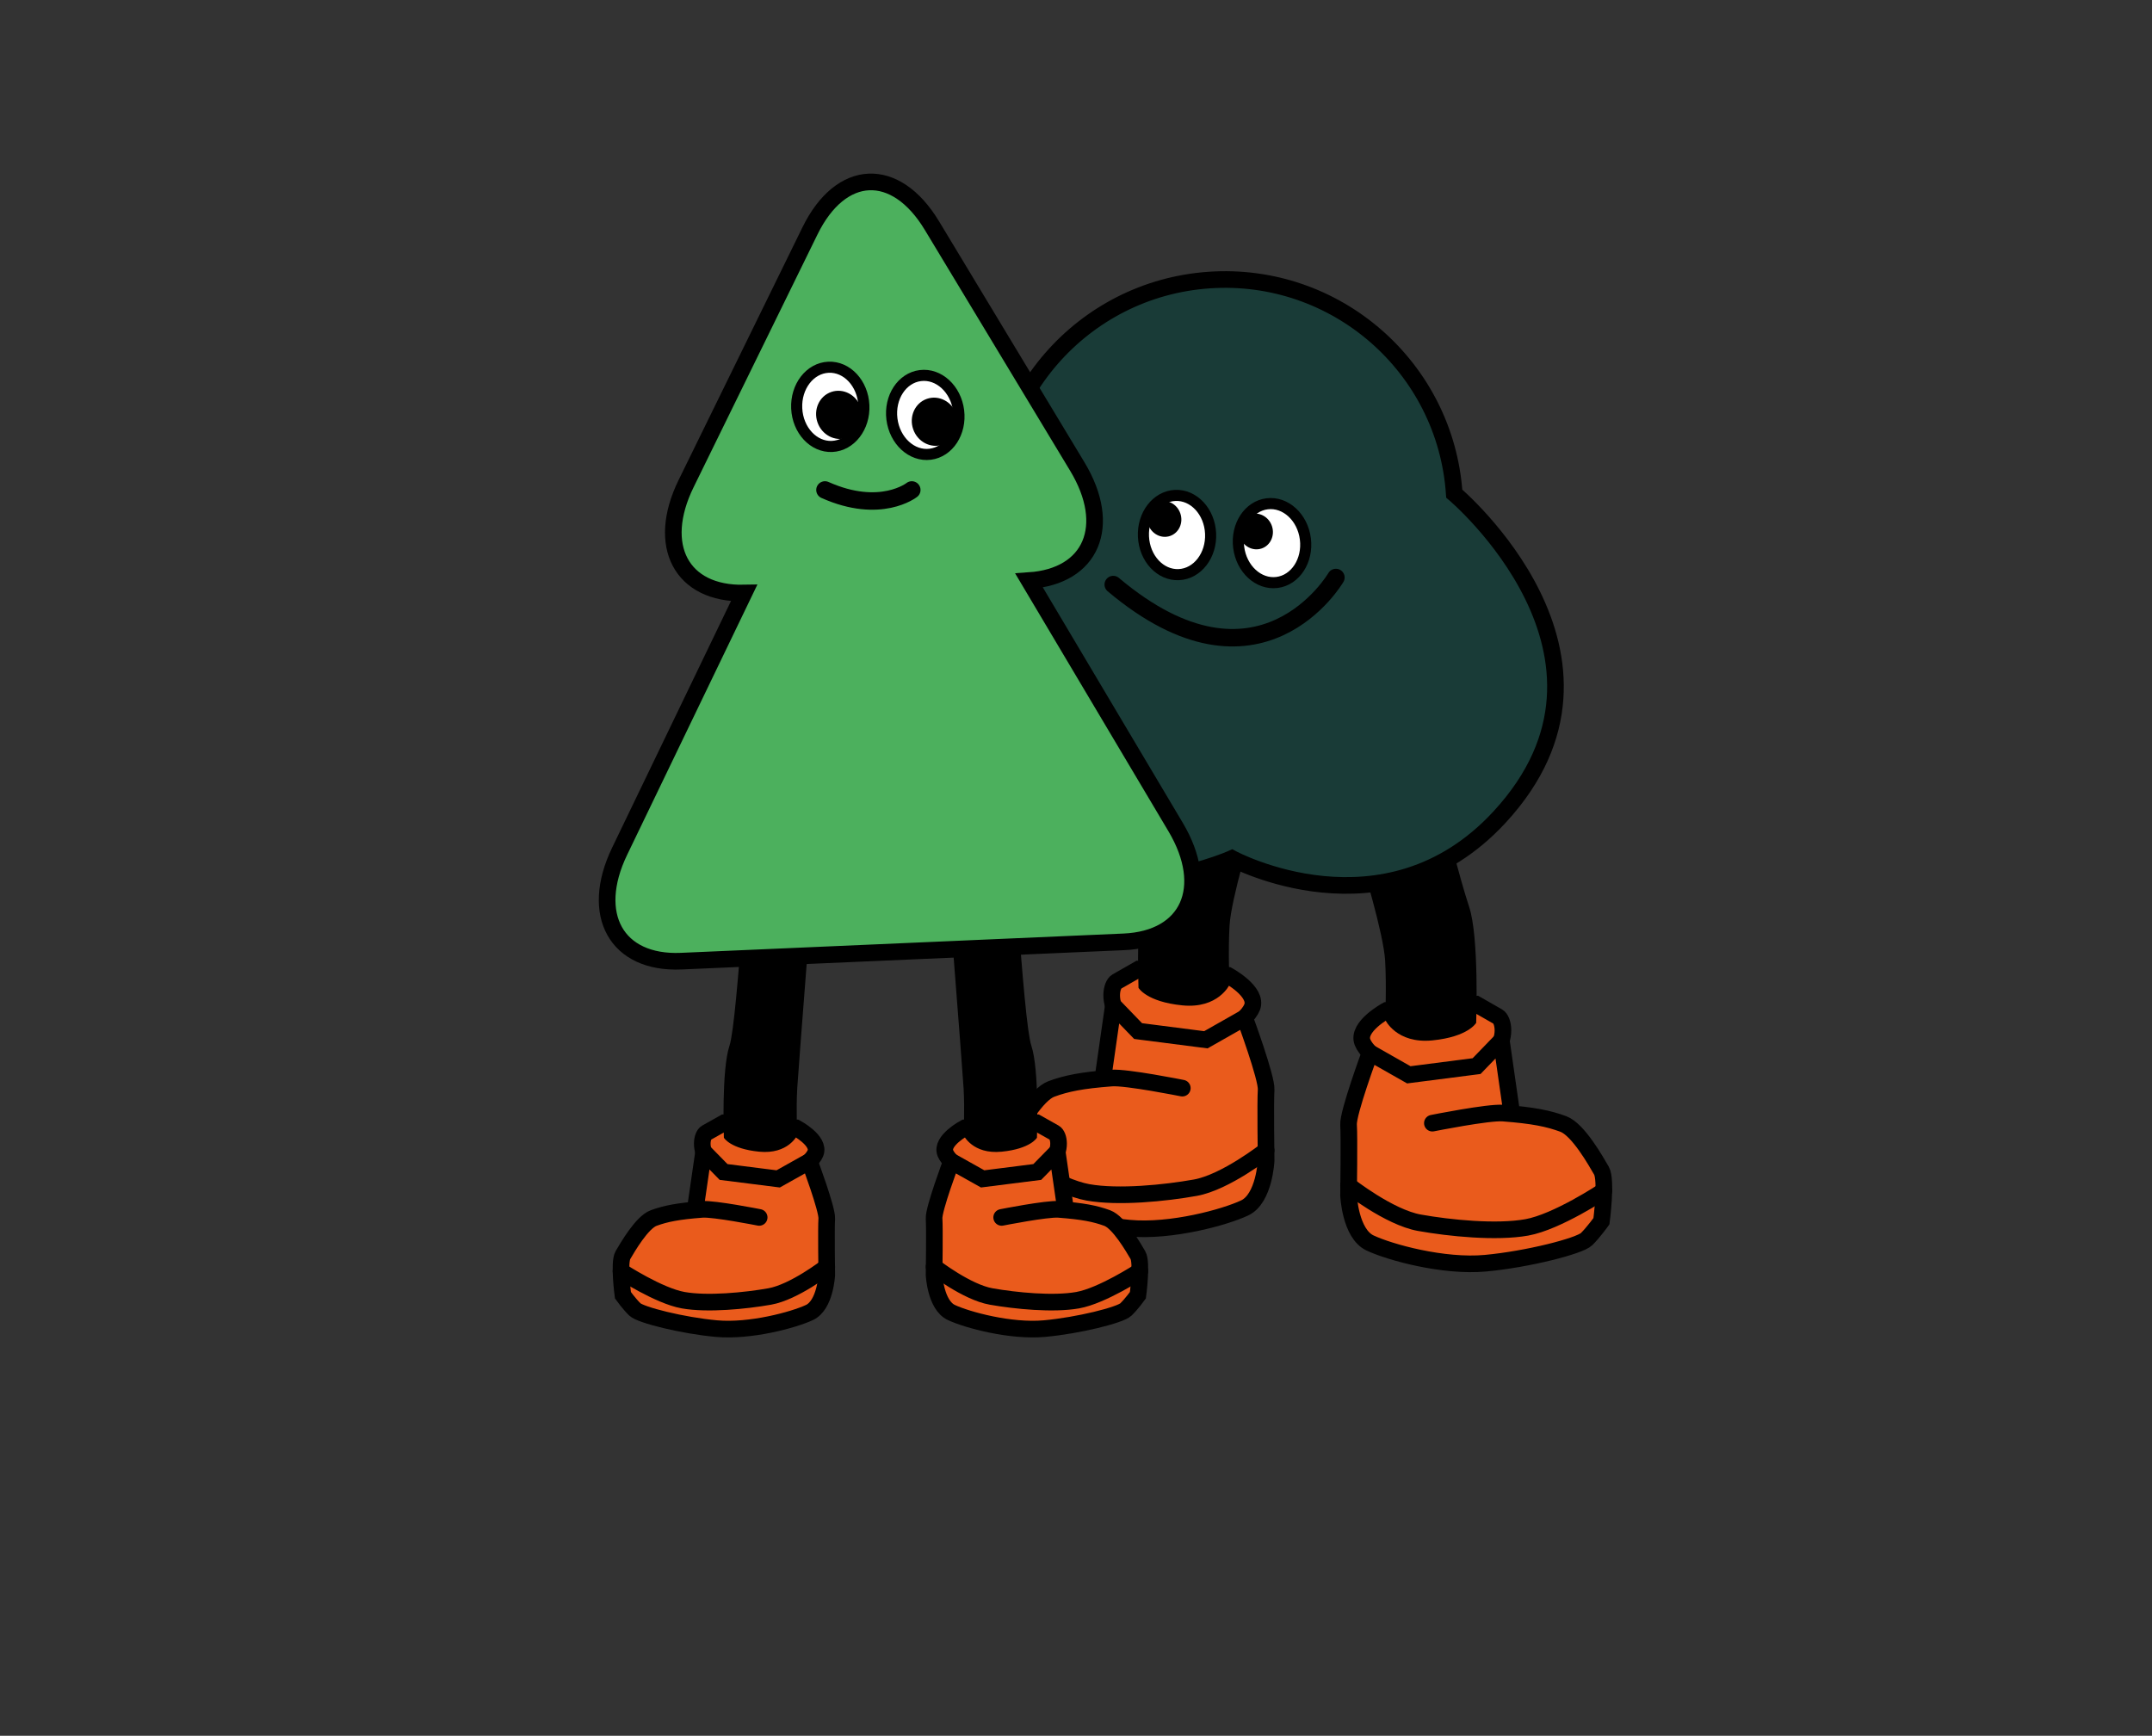 <svg width="388" height="313" viewBox="0 0 388 313" fill="none" xmlns="http://www.w3.org/2000/svg">
<rect x="0" y="0" width="388" height="313" fill="#333333" stroke="none"/>
<path d="M149.061 130.834L138.216 142.554" stroke="#65B555" stroke-width="1.768" stroke-linecap="round"/>
<path d="M181.197 233.637H187.663V228.096L181.197 229.019V233.637Z" fill="#1A3B37"/>
<path d="M236.584 80.019L222.109 94.63" stroke="#01914E" stroke-width="2.019" stroke-linecap="round"/>
<path d="M204.577 79.936L190.111 94.556" stroke="#01914E" stroke-width="2.019" stroke-linecap="round"/>
<path d="M221.961 107.975C221.961 107.975 217.426 114.163 206.064 111.032" stroke="#1A3B37" stroke-width="2.8" stroke-linecap="round"/>
<path d="M250.014 182.194C250.014 182.194 244.546 185.14 245.664 187.948C246.781 190.755 252.961 194.542 257.026 194.117C261.09 193.692 266.983 193 269.366 190.054C271.75 187.107 271.048 183.884 270.068 183.321C269.089 182.757 266.143 181.076 266.143 181.076L250.014 182.194Z" fill="#EA5B1C" stroke="black" stroke-width="3" stroke-miterlimit="10"/>
<path d="M258.254 202.531C258.254 202.531 268.341 200.508 270.992 200.712C276.405 201.118 279.195 201.691 281.864 202.679C284.534 203.667 287.758 209.412 288.737 211.093C289.716 212.774 288.737 220.208 288.737 220.208C288.737 220.208 287.333 222.176 286.067 223.432C284.802 224.688 275.408 227.08 267.833 227.782C260.259 228.484 250.578 225.814 247.012 224.133C243.447 222.453 243.142 215.581 243.142 215.581C243.142 215.581 243.29 204.923 243.142 202.817C242.994 200.712 247.012 189.841 247.012 189.841L254.005 193.813L266.226 192.242L270.687 187.625L272.581 200.85" fill="#EA5B1C"/>
<path d="M258.254 202.531C258.254 202.531 268.341 200.508 270.992 200.712C276.405 201.118 279.195 201.691 281.864 202.679C284.534 203.667 287.758 209.412 288.737 211.093C289.716 212.774 288.737 220.208 288.737 220.208C288.737 220.208 287.333 222.176 286.067 223.432C284.802 224.688 275.408 227.08 267.833 227.782C260.259 228.484 250.578 225.814 247.012 224.133C243.447 222.453 243.142 215.581 243.142 215.581C243.142 215.581 243.29 204.923 243.142 202.817C242.994 200.712 247.012 189.841 247.012 189.841L254.005 193.813L266.226 192.242L270.687 187.625L272.581 200.85" stroke="black" stroke-width="3" stroke-miterlimit="10" stroke-linecap="round"/>
<path d="M243.142 213.753C243.142 213.753 250.439 219.506 255.908 220.485C261.376 221.464 269.791 222.305 275.269 221.326C280.747 220.347 289.162 214.741 289.162 214.741" stroke="black" stroke-width="3" stroke-miterlimit="10" stroke-linecap="round"/>
<path d="M245.516 155.549C245.516 155.549 249.451 168.313 249.737 173.217C250.014 178.121 249.737 183.875 249.737 183.875C249.737 183.875 251.76 188.253 258.254 187.606C264.748 186.96 266.152 184.438 266.152 184.438C266.152 184.438 266.706 169.014 264.886 163.538C263.067 158.061 260.332 146.895 260.332 146.895L245.516 155.549Z" fill="black"/>
<path d="M221.398 175.877C221.398 175.877 226.866 178.823 225.748 181.631C224.631 184.438 218.451 188.225 214.387 187.8C210.322 187.375 204.429 186.682 202.046 183.736C199.662 180.79 200.364 177.567 201.344 177.003C202.323 176.44 205.269 174.759 205.269 174.759L221.398 175.877Z" fill="#EA5B1C" stroke="black" stroke-width="3" stroke-miterlimit="10"/>
<path d="M213.167 196.214C213.167 196.214 203.08 194.191 200.429 194.394C195.016 194.801 192.226 195.373 189.557 196.362C186.887 197.35 183.664 203.094 182.684 204.775C181.705 206.456 182.684 213.891 182.684 213.891C182.684 213.891 184.088 215.858 185.354 217.114C186.619 218.37 196.014 220.762 203.588 221.464C211.163 222.166 220.843 219.497 224.409 217.816C227.974 216.135 228.279 209.264 228.279 209.264C228.279 209.264 228.132 198.606 228.279 196.5C228.427 194.394 224.409 183.524 224.409 183.524L217.416 187.495L205.195 185.925L200.734 181.307L198.84 194.533" fill="#EA5B1C"/>
<path d="M213.167 196.214C213.167 196.214 203.08 194.191 200.429 194.394C195.016 194.801 192.226 195.373 189.557 196.362C186.887 197.35 183.664 203.094 182.684 204.775C181.705 206.456 182.684 213.891 182.684 213.891C182.684 213.891 184.088 215.858 185.354 217.114C186.619 218.37 196.014 220.762 203.588 221.464C211.163 222.166 220.843 219.497 224.409 217.816C227.974 216.135 228.279 209.264 228.279 209.264C228.279 209.264 228.132 198.606 228.279 196.5C228.427 194.394 224.409 183.524 224.409 183.524L217.416 187.495L205.195 185.925L200.734 181.307L198.84 194.533" stroke="black" stroke-width="3" stroke-miterlimit="10" stroke-linecap="round"/>
<path d="M228.279 207.435C228.279 207.435 220.982 213.189 215.513 214.168C210.045 215.147 201.63 215.988 196.152 215.009C190.684 214.03 182.259 208.423 182.259 208.423" stroke="black" stroke-width="3" stroke-miterlimit="10" stroke-linecap="round"/>
<path d="M225.905 149.231C225.905 149.231 221.97 161.995 221.684 166.899C221.407 171.804 221.684 177.558 221.684 177.558C221.684 177.558 219.661 181.935 213.167 181.289C206.673 180.642 205.269 178.121 205.269 178.121C205.269 178.121 204.715 162.697 206.535 157.22C208.355 151.744 211.089 140.578 211.089 140.578L225.905 149.231Z" fill="black"/>
<path d="M173.955 203.371C173.955 203.371 169.549 205.708 170.454 207.943C171.36 210.169 176.329 213.18 179.608 212.847C182.888 212.515 187.636 211.952 189.557 209.615C191.478 207.278 190.915 204.711 190.12 204.267C189.326 203.824 186.952 202.485 186.952 202.485L173.955 203.371Z" fill="#EA5B1C" stroke="black" stroke-width="3" stroke-miterlimit="10"/>
<path d="M180.597 219.525C180.597 219.525 188.726 217.918 190.859 218.075C195.219 218.398 197.473 218.851 199.616 219.636C201.759 220.421 204.364 224.983 205.159 226.322C205.953 227.662 205.159 233.563 205.159 233.563C205.159 233.563 204.032 235.124 203.006 236.122C201.99 237.128 194.416 239.022 188.31 239.576C182.204 240.13 174.408 238.015 171.535 236.676C168.662 235.336 168.413 229.878 168.413 229.878C168.413 229.878 168.533 221.409 168.413 219.737C168.293 218.066 171.535 209.421 171.535 209.421L177.17 212.58L187.017 211.333L190.61 207.666L192.134 218.176" fill="#EA5B1C"/>
<path d="M180.597 219.525C180.597 219.525 188.726 217.918 190.859 218.075C195.219 218.398 197.473 218.851 199.616 219.636C201.759 220.421 204.364 224.983 205.159 226.322C205.953 227.662 205.159 233.563 205.159 233.563C205.159 233.563 204.032 235.124 203.006 236.122C201.99 237.128 194.416 239.022 188.31 239.576C182.204 240.13 174.408 238.015 171.535 236.676C168.662 235.336 168.413 229.878 168.413 229.878C168.413 229.878 168.533 221.409 168.413 219.737C168.293 218.066 171.535 209.421 171.535 209.421L177.17 212.58L187.017 211.333L190.61 207.666L192.134 218.176" stroke="black" stroke-width="3" stroke-miterlimit="10" stroke-linecap="round"/>
<path d="M168.413 228.437C168.413 228.437 174.297 233.009 178.703 233.785C183.109 234.561 189.899 235.235 194.305 234.45C198.711 233.665 205.5 229.222 205.5 229.222" stroke="black" stroke-width="3" stroke-miterlimit="10" stroke-linecap="round"/>
<path d="M170.334 152.178C170.334 152.178 173.503 192.344 173.734 196.241C173.955 200.139 173.734 204.711 173.734 204.711C173.734 204.711 175.359 208.193 180.597 207.675C185.834 207.158 186.961 205.154 186.961 205.154C186.961 205.154 187.414 192.898 185.945 188.548C184.476 184.198 182.278 145.297 182.278 145.297L170.334 152.178Z" fill="black"/>
<path d="M143.519 203.371C143.519 203.371 147.925 205.708 147.02 207.943C146.114 210.169 141.145 213.18 137.865 212.847C134.586 212.515 129.838 211.952 127.917 209.615C125.996 207.278 126.559 204.711 127.353 204.267C128.148 203.824 130.522 202.485 130.522 202.485L143.519 203.371Z" fill="#EA5B1C" stroke="black" stroke-width="3" stroke-miterlimit="10"/>
<path d="M136.877 219.525C136.877 219.525 128.748 217.918 126.615 218.075C122.255 218.398 120.001 218.851 117.858 219.636C115.715 220.421 113.11 224.983 112.315 226.322C111.521 227.662 112.315 233.563 112.315 233.563C112.315 233.563 113.442 235.124 114.468 236.122C115.493 237.119 123.058 239.022 129.164 239.576C135.27 240.13 143.066 238.015 145.939 236.676C148.812 235.336 149.061 229.878 149.061 229.878C149.061 229.878 148.941 221.409 149.061 219.737C149.172 218.066 145.939 209.421 145.939 209.421L140.304 212.58L130.457 211.333L126.864 207.666L125.34 218.176" fill="#EA5B1C"/>
<path d="M136.877 219.525C136.877 219.525 128.748 217.918 126.615 218.075C122.255 218.398 120.001 218.851 117.858 219.636C115.715 220.421 113.11 224.983 112.315 226.322C111.521 227.662 112.315 233.563 112.315 233.563C112.315 233.563 113.442 235.124 114.468 236.122C115.493 237.119 123.058 239.022 129.164 239.576C135.27 240.13 143.066 238.015 145.939 236.676C148.812 235.336 149.061 229.878 149.061 229.878C149.061 229.878 148.941 221.409 149.061 219.737C149.172 218.066 145.939 209.421 145.939 209.421L140.304 212.58L130.457 211.333L126.864 207.666L125.34 218.176" stroke="black" stroke-width="3" stroke-miterlimit="10" stroke-linecap="round"/>
<path d="M149.061 228.437C149.061 228.437 143.177 233.009 138.771 233.785C134.365 234.561 127.575 235.235 123.169 234.45C118.763 233.665 111.974 229.222 111.974 229.222" stroke="black" stroke-width="3" stroke-miterlimit="10" stroke-linecap="round"/>
<path d="M147.14 152.178C147.14 152.178 143.971 192.344 143.74 196.241C143.519 200.139 143.74 204.711 143.74 204.711C143.74 204.711 142.115 208.193 136.877 207.675C131.64 207.158 130.513 205.154 130.513 205.154C130.513 205.154 130.06 192.898 131.529 188.548C132.997 184.198 135.196 145.297 135.196 145.297L147.14 152.178Z" fill="black"/>
<path d="M262.198 89.014C260.628 66.174 240.842 48.931 218.008 50.501C195.173 52.071 177.918 71.854 179.488 94.685C179.756 98.582 180.551 102.323 181.807 105.833C181.807 105.833 162.344 124.895 177.585 146.461C192.827 168.026 222.118 154.801 222.118 154.801C222.118 154.801 249.719 169.707 270.364 147.338C297.106 118.384 262.198 89.014 262.198 89.014Z" fill="#193B37" stroke="black" stroke-width="3"/>
<path d="M211.957 149.13L185.548 104.697C196.79 103.939 200.697 94.833 194.231 84.119L168.025 40.684C161.467 29.813 151.62 30.238 146.031 41.644L123.705 87.204C118.199 98.435 122.883 107.172 134.152 106.941L111.715 153.508C106.2 164.96 111.161 173.826 122.809 173.318L202.637 169.836C214.285 169.319 218.451 160.056 211.957 149.13Z" fill="#4CB05D" stroke="black" stroke-width="3" stroke-miterlimit="10"/>
<path d="M164.395 88.349C164.395 88.349 158.76 92.829 148.738 88.349" stroke="black" stroke-width="3.149" stroke-linecap="round"/>
<path d="M240.86 104.133C240.86 104.133 227.152 127.703 200.715 105.408" stroke="black" stroke-width="3.149" stroke-linecap="round"/>
<path d="M167.712 81.911C171.033 81.496 173.328 77.984 172.838 74.066C172.348 70.148 169.259 67.309 165.939 67.724C162.618 68.139 160.323 71.651 160.812 75.569C161.302 79.486 164.391 82.326 167.712 81.911Z" fill="white" stroke="black" stroke-width="2" stroke-miterlimit="10"/>
<path d="M150.03 80.503C153.373 80.347 155.934 77.024 155.751 73.081C155.567 69.137 152.708 66.066 149.365 66.222C146.022 66.377 143.461 69.701 143.645 73.644C143.829 77.588 146.687 80.659 150.03 80.503Z" fill="white" stroke="black" stroke-width="2" stroke-miterlimit="10"/>
<path d="M152.709 78.943C154.866 78.204 155.981 75.754 155.199 73.472C154.417 71.19 152.034 69.938 149.877 70.677C147.719 71.416 146.605 73.866 147.387 76.148C148.169 78.43 150.552 79.682 152.709 78.943Z" fill="black"/>
<path d="M169.962 80.181C172.119 79.442 173.234 76.993 172.452 74.711C171.67 72.428 169.287 71.177 167.13 71.916C164.972 72.655 163.857 75.104 164.64 77.387C165.422 79.669 167.804 80.92 169.962 80.181Z" fill="black"/>
<path d="M230.23 105.031C233.551 104.616 235.846 101.104 235.356 97.186C234.867 93.269 231.777 90.429 228.457 90.844C225.136 91.259 222.841 94.771 223.33 98.689C223.82 102.606 226.909 105.446 230.23 105.031Z" fill="white" stroke="black" stroke-width="2" stroke-miterlimit="10"/>
<path d="M212.547 103.618C215.89 103.462 218.451 100.139 218.268 96.195C218.084 92.252 215.225 89.181 211.882 89.336C208.539 89.492 205.978 92.815 206.162 96.759C206.345 100.702 209.204 103.773 212.547 103.618Z" fill="white" stroke="black" stroke-width="2" stroke-miterlimit="10"/>
<path d="M210.963 96.646C212.565 96.097 213.392 94.275 212.81 92.576C212.228 90.878 210.458 89.946 208.855 90.495C207.253 91.044 206.426 92.866 207.008 94.564C207.59 96.263 209.361 97.195 210.963 96.646Z" fill="black"/>
<path d="M227.478 98.9C229.076 98.353 229.9 96.536 229.32 94.842C228.74 93.148 226.974 92.219 225.377 92.766C223.779 93.314 222.955 95.13 223.535 96.824C224.116 98.517 225.881 99.447 227.478 98.9Z" fill="black"/>
</svg>
